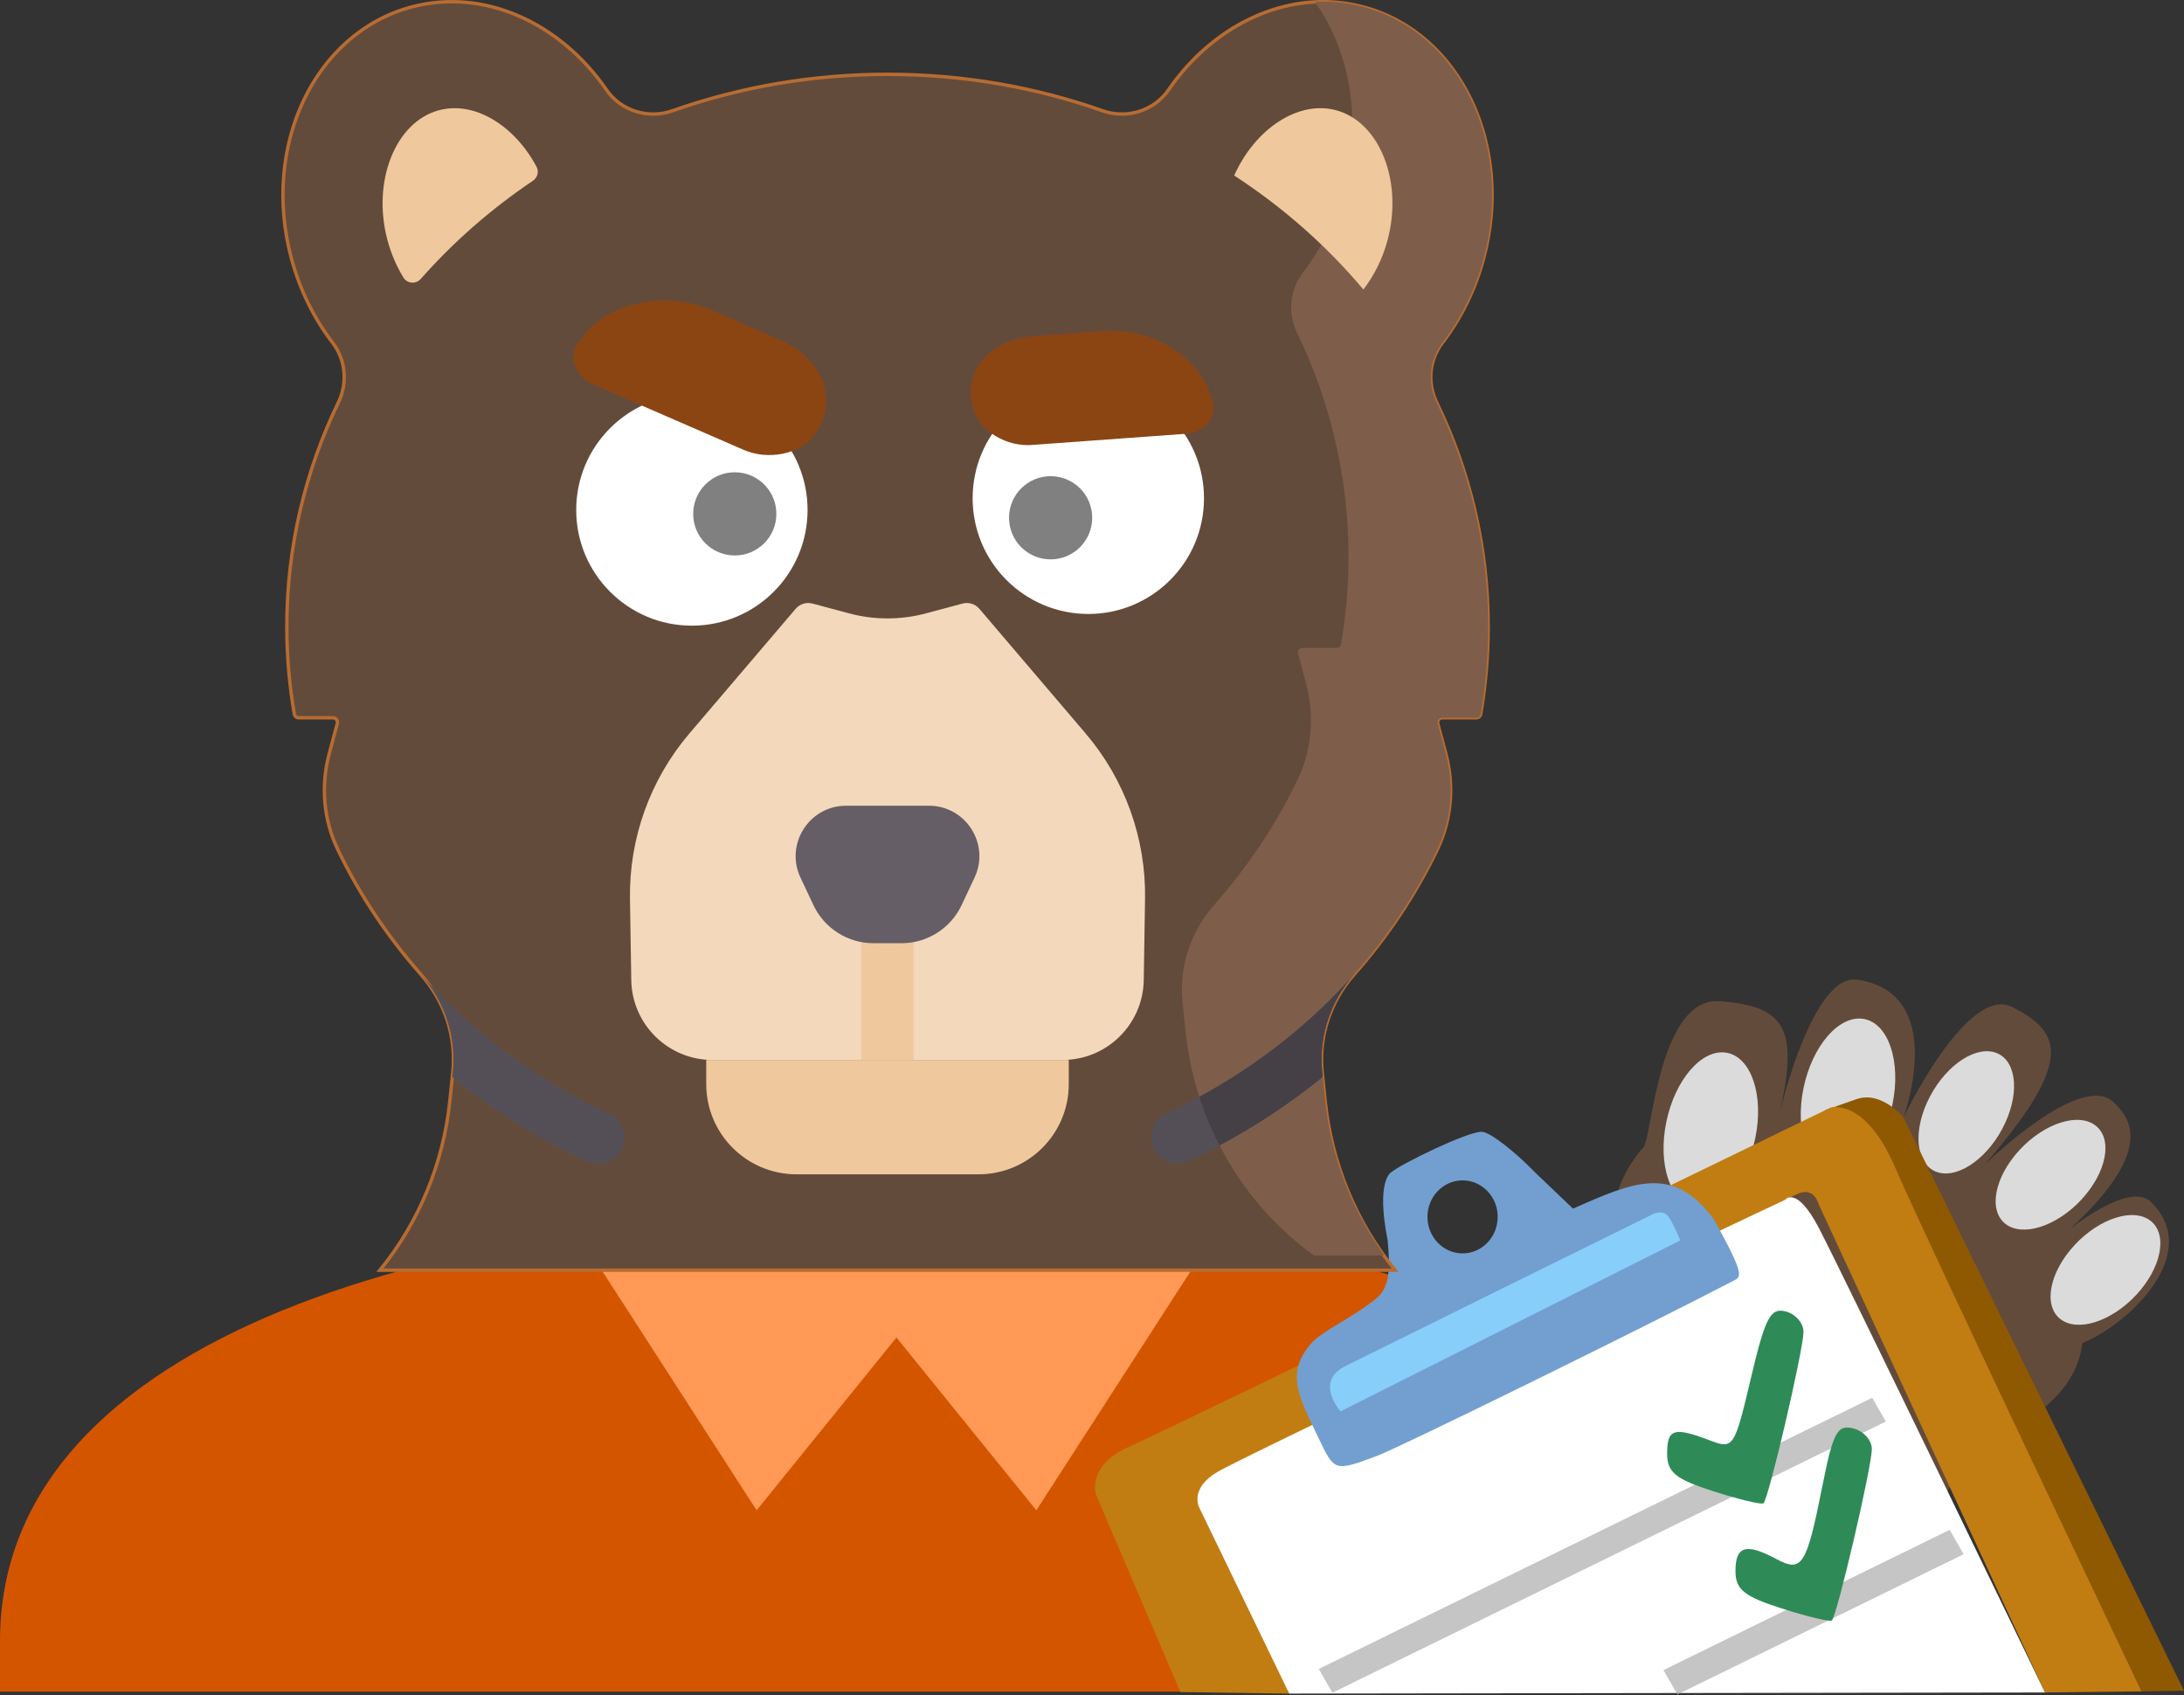 <?xml version="1.0" encoding="UTF-8" standalone="no"?>
<!-- Generator: Adobe Illustrator 24.0.3, SVG Export Plug-In . SVG Version: 6.00 Build 0)  -->

<svg
   version="1.1"
   id="Layer_1"
   x="0px"
   y="0px"
   viewBox="0 0 126.951 98.528"
   xml:space="preserve"
   sodipodi:docname="role uat bear.svg"
   inkscape:version="1.3.2 (091e20e, 2023-11-25)"
   width="126.951"
   height="98.528"
   xmlns:inkscape="http://www.inkscape.org/namespaces/inkscape"
   xmlns:sodipodi="http://sodipodi.sourceforge.net/DTD/sodipodi-0.dtd"
   xmlns="http://www.w3.org/2000/svg"
   xmlns:svg="http://www.w3.org/2000/svg"><rect x="0" y="0" width="126.951" height="98.528" fill="#333333" stroke="none"/><defs
   id="defs153">
	
	
	
	

		
		
		
	</defs><sodipodi:namedview
   id="namedview151"
   pagecolor="#ffffff"
   bordercolor="#666666"
   borderopacity="1.0"
   inkscape:pageshadow="2"
   inkscape:pageopacity="0.0"
   inkscape:pagecheckerboard="0"
   showgrid="false"
   inkscape:zoom="4.8226894"
   inkscape:cx="41.67799"
   inkscape:cy="4.3544169"
   inkscape:current-layer="Layer_1"
   inkscape:showpageshadow="2"
   inkscape:deskcolor="#d1d1d1"
   inkscape:lockguides="true"
   inkscape:window-width="1872"
   inkscape:window-height="1175"
   inkscape:window-x="783"
   inkscape:window-y="121"
   inkscape:window-maximized="0" />

<g
   id="g8448"
   transform="matrix(2.897,1.688,-1.726,2.962,103.02,50.383)"
   style="fill:#634b3b;fill-opacity:1"><g
     inkscape:label="Layer 1"
     id="layer1"
     transform="translate(-0.042,-41.266)"
     style="fill:#634b3b;fill-opacity:1" /><g
     id="layer2"
     inkscape:label="Layer 2"
     transform="translate(-0.196,0.309)"
     style="fill:#634b3b;fill-opacity:1" /><path
     style="fill:#634b3b;fill-opacity:1;stroke-width:0.095"
     d="M 2.434,11.436 C 1.635,10.103 1.301,7.325 1.301,7.325 c 0,0 -1.057,-0.776 -0.784,-2.122 C 0.553,4.975 -0.571,2.871 0.388,2.415 1.336,1.964 1.764,2.102 2.188,3.337 2.612,4.571 1.392,1.326 2.237,0.935 3.749,0.32 4.152,2.552 4.152,2.552 c 0,0 -0.209,-2.501 0.667,-2.547 0.906,-0.047 1.42,0.18 0.959,2.547 0,0 0.624,-2.215 1.396,-2.017 0.323,0.083 1.064,0.279 0.441,2.24 0,0 0.471,-1.222 0.978,-1.099 1.246,0.302 0.733,2 0.205,2.652 0.405,0.885 -0.239,1.867 -0.803,2.606 0.271,2.022 0.202,3.777 0.202,3.777 -1.742,0.386 -3.844,0.616 -5.764,0.726 z"
     id="path8354"
     sodipodi:nodetypes="cccssccasssscccc" /></g><ellipse
   style="fill:#dbdbdb;fill-opacity:1;stroke-width:0.484"
   id="path8552"
   cx="110.702"
   cy="46.953"
   rx="2.628"
   ry="4.581"
   transform="matrix(0.984,0.178,-0.202,0.979,0,0)" /><ellipse
   style="fill:#dbdbdb;fill-opacity:1;stroke-width:0.484"
   id="path8552-5"
   cx="118.117"
   cy="43.598"
   rx="2.628"
   ry="4.581"
   transform="matrix(0.984,0.178,-0.202,0.979,0,0)" /><ellipse
   style="fill:#dbdbdb;fill-opacity:1;stroke-width:0.417"
   id="path8552-5-9"
   cx="131.619"
   cy="12.549"
   rx="2.303"
   ry="3.879"
   transform="matrix(0.913,0.407,-0.468,0.883,0,0)" /><ellipse
   style="fill:#dbdbdb;fill-opacity:1;stroke-width:0.417"
   id="path8552-5-9-7"
   cx="134.041"
   cy="-22.09"
   rx="2.303"
   ry="3.879"
   transform="matrix(0.777,0.63,-0.681,0.732,0,0)" /><ellipse
   style="fill:#dbdbdb;fill-opacity:1;stroke-width:0.417"
   id="path8552-5-9-7-3"
   cx="140.159"
   cy="-19.797"
   rx="2.303"
   ry="3.879"
   transform="matrix(0.777,0.63,-0.681,0.732,0,0)" /><path
   style="fill:#d45500"
   d="m 52.14,70.378 c -0.05,0 -0.09,0 -0.14,0 -25.65,0.03 -52,7.1 -52,24.99 v 2.95 h 1.5 1.5 98 1.5 1.5 v -2.95 c 0,-16.87 -26.1,-24.99 -51.86,-24.99 z"
   id="shirt" /><g
   id="g68"
   transform="translate(-11.89,-25.412)"
   style="fill:#ff9955">
		
			<linearGradient
   id="SVGID_8_"
   gradientUnits="userSpaceOnUse"
   x1="64"
   y1="16.319"
   x2="64"
   y2="34.552"
   gradientTransform="matrix(1,0,0,-1,0,128)">
			<stop
   offset="0.5"
   style="stop-color:#F5F5F5"
   id="stop61" />
			<stop
   offset="1"
   style="stop-color:#DADADA"
   id="stop63" />
		</linearGradient>
		<polygon
   style="fill:#ff9955"
   points="75.02,91.38 52.98,91.38 46.39,98.5 55.87,113.19 64,103.15 72.13,113.19 81.61,98.5 "
   id="polygon66" />
	</g><path
   style="fill:none"
   d="m 103.47,98.528 0.1,-2.77 c 0,-16.81 -25.69,-25.52 -51.55,-25.47 -25.62,0.05 -51.38,7.67 -51.38,25.47 l -0.1,2.77 z"
   id="path70" />



<g
   id="g1603"
   transform="translate(-52.55,-11.762)"><circle
     id="path6997"
     style="fill:#729fcf;stroke:#000000;stroke-width:0.568"
     cx="171.226"
     cy="109.42"
     r="0.004" /><circle
     id="path6999"
     style="fill:#729fcf;stroke:#000000;stroke-width:0.568"
     cx="171.226"
     cy="109.42"
     r="0.004" /><path
     style="fill:#8f5902;fill-opacity:1;stroke:none;stroke-width:0.568px;stroke-linecap:butt;stroke-linejoin:miter;stroke-opacity:1"
     d="m 177.032,110.065 2.469,-0.036 -16.306,-33.316 c 0,0 -1.269,-1.581 -2.742,-1.064 l -1.839,0.645 c 0,0 2.064,0.194 2.613,1.29 0.548,1.097 15.805,32.481 15.805,32.481"
     id="path7546"
     sodipodi:nodetypes="cccscsc" /><path
     style="fill:#c17d11;fill-opacity:1;stroke:none;stroke-width:0.568px;stroke-linecap:butt;stroke-linejoin:miter;stroke-opacity:1"
     d="M 171.42,110.129 158.26,81.745 c 0,0 -0.248,-1.061 -1.258,-0.581 -1.98,0.942 -33.578,16.128 -33.578,16.128 0,0 -1.548,1.355 -0.903,2.645 0.645,1.29 4.967,10.257 4.967,10.257 l -6.322,-0.089 -4.903,-11.459 c 0,0 -0.581,-1.677 1.871,-2.774 2.451,-1.097 40.835,-19.74 40.835,-19.74 0,0 2,-0.581 3.742,3.484 1.742,4.064 14.321,30.449 14.321,30.449 z"
     id="path7036"
     sodipodi:nodetypes="ccscscccscscc" /><path
     style="fill:#ffffff;fill-opacity:1;stroke:none;stroke-width:0.568px;stroke-linecap:butt;stroke-linejoin:miter;stroke-opacity:1"
     d="m 127.488,110.194 -5.224,-10.801 c 0,0 -0.617,-1.12 1.086,-2.101 2.129,-1.226 32.974,-15.805 32.974,-15.805 0,0 0.645,-0.839 1.935,1.613 1.29,2.451 13.16,27.03 13.16,27.03 z"
     id="path8920"
     sodipodi:nodetypes="ccscscc" /><path
     id="path6259"
     style="fill:#729fcf;stroke-width:0.568"
     d="m 138.679,77.54 c -0.873,0 -4.682,1.872 -5.25,2.346 0,0 -0.921,0.442 -0.216,3.975 0.189,2.001 0.018,2.818 -0.711,3.406 -1.394,1.124 -3.091,1.826 -3.763,2.604 -1.49,1.726 -0.659,3.138 0.455,5.473 h 0.001 c 0.93,1.95 0.929,1.949 3.386,1.039 1.351,-0.501 15.744,-7.581 20.715,-10.174 0.477,-0.249 0.71,-0.255 -1.108,-3.564 -2.383,-3.245 -4.714,-2.174 -8.204,-0.638 l -2.186,-2.086 c -1.271,-1.31 -2.675,-2.381 -3.12,-2.381 z m -1.113,2.826 c 1.127,1.87e-4 2.041,0.95 2.041,2.121 4.1e-4,1.172 -0.913,2.122 -2.041,2.122 -1.128,-1.87e-4 -2.041,-0.95 -2.041,-2.122 1.7e-4,-1.171 0.914,-2.121 2.041,-2.121 z"
     sodipodi:nodetypes="ccccscccscccscccccc" /><path
     style="fill:#87cefa;stroke:none;stroke-width:0.568px;stroke-linecap:butt;stroke-linejoin:miter;stroke-opacity:1"
     d="m 130.47,93.793 c 0,0 -1.543,-1.723 0.282,-2.635 1.825,-0.912 17.865,-8.825 17.865,-8.825 0,0 0.617,-0.337 0.956,0.196 0.339,0.532 0.649,1.326 0.649,1.326 z"
     id="path8205"
     sodipodi:nodetypes="cscscc" /><rect
     style="opacity:0.671;fill:#a9a9a9;fill-opacity:1;stroke:none;stroke-width:0.239;stroke-opacity:0.488"
     id="rect9241"
     width="35.825"
     height="1.593"
     x="58.204"
     y="154.807"
     transform="matrix(0.898,-0.44,0.497,0.868,0,0)" /><rect
     style="opacity:0.671;fill:#a9a9a9;fill-opacity:1;stroke:none;stroke-width:0.239;stroke-opacity:0.488"
     id="rect9241-2"
     width="18.527"
     height="1.633"
     x="75.595"
     y="163.698"
     transform="matrix(0.898,-0.44,0.497,0.868,0,0)" /><path
     style="fill:#2e8b57;stroke-width:0.568"
     d="m 156.125,105.248 c -2.196,-0.701 -2.696,-1.105 -2.696,-2.18 0,-1.457 0.617,-1.637 2.38,-0.693 1.493,0.799 1.751,0.388 2.675,-4.26 0.62,-3.118 0.867,-3.575 1.805,-3.329 0.598,0.156 1.078,0.701 1.067,1.211 -0.024,1.122 -2.033,9.714 -2.327,9.947 -0.114,0.091 -1.421,-0.222 -2.904,-0.696 z m -3.973,-6.811 c -2.196,-0.701 -2.696,-1.105 -2.696,-2.18 0,-1.457 0.383,-1.577 2.476,-0.782 1.384,0.526 1.436,0.447 2.393,-3.614 0.832,-3.53 1.136,-4.111 2.028,-3.877 0.577,0.151 1.041,0.692 1.03,1.202 -0.024,1.122 -2.033,9.714 -2.327,9.947 -0.114,0.091 -1.421,-0.222 -2.904,-0.696 z"
     id="path5584" /></g><g
   id="g1"
   transform="matrix(0.197,0,0,0.197,16.348,0)"><path
     id="path1375"
     style="fill:#634b3b;fill-opacity:1;stroke:#b86c31;stroke-opacity:1"
     d="m 307.292,0.5 c -17.468,0.058 -34.4,9.939 -45.457,25.979 -4.306,6.246 -12.349,8.715 -19.504,6.193 -19.697,-6.943 -41.085,-10.748 -63.441,-10.748 -22.356,0 -43.745,3.806 -63.443,10.75 -7.155,2.522 -15.198,0.051 -19.504,-6.195 C 82.334,6.739 59.829,-3.673 38.374,2.076 9.903,9.704 -5.94,42.902 2.989,76.223 c 2.526,9.426 6.763,17.853 12.186,24.918 3.862,5.032 4.458,11.851 1.695,17.561 -9.783,20.217 -15.221,42.605 -15.221,66.16 0,8.779 0.757,17.396 2.211,25.799 0.111,0.641 0.671,1.109 1.322,1.109 H 15.254 c 0.877,0 1.514,0.833 1.287,1.68 l -2.377,8.869 c -2.522,9.414 -1.733,19.46 2.484,28.246 6.407,13.351 14.708,25.761 24.588,36.945 6.987,7.909 10.473,18.308 9.389,28.805 l -0.873,8.455 c -1.91,18.51 -9.164,35.893 -20.635,49.969 H 328.663 C 317.191,360.663 309.936,343.278 308.026,324.768 l -0.873,-8.455 c -1.084,-10.497 2.402,-20.896 9.389,-28.805 9.88,-11.184 18.181,-23.594 24.588,-36.945 4.217,-8.787 5.006,-18.832 2.484,-28.246 l -2.377,-8.869 c -0.227,-0.847 0.41,-1.68 1.287,-1.68 h 10.072 c 0.651,0 1.211,-0.467 1.322,-1.109 1.454,-8.403 2.211,-17.019 2.211,-25.799 0,-23.555 -5.438,-45.943 -15.221,-66.16 -2.763,-5.71 -2.168,-12.529 1.695,-17.561 5.423,-7.065 9.66,-15.492 12.186,-24.918 C 363.718,42.9 347.876,9.703 319.405,2.074 315.382,0.997 311.323,0.487 307.292,0.5 Z" /><path
     id="path1588"
     d="m 305.032,0.563 c 10.227,14.457 13.997,34.734 8.551,55.055 -2.526,9.426 -6.763,17.852 -12.186,24.918 -3.862,5.031 -4.456,11.851 -1.693,17.561 9.783,20.217 15.221,42.605 15.221,66.16 0,8.779 -0.757,17.398 -2.211,25.801 -0.111,0.641 -0.671,1.107 -1.322,1.107 h -10.072 c -0.877,0 -1.514,0.833 -1.287,1.68 l 2.377,8.871 c 2.522,9.414 1.733,19.457 -2.484,28.244 -6.407,13.351 -14.708,25.761 -24.588,36.945 -6.987,7.909 -10.473,18.308 -9.389,28.805 l 0.873,8.455 c 2.741,26.554 16.482,50.779 37.91,66.236 h 20.777 c -9.58,-13.259 -15.76,-28.947 -17.482,-45.633 l -0.873,-8.455 c -1.084,-10.497 2.402,-20.896 9.389,-28.805 9.88,-11.184 18.181,-23.594 24.588,-36.945 4.217,-8.787 5.006,-18.832 2.484,-28.246 l -2.377,-8.869 c -0.227,-0.847 0.41,-1.68 1.287,-1.68 h 10.072 c 0.651,0 1.211,-0.468 1.322,-1.109 1.454,-8.403 2.211,-17.019 2.211,-25.799 0,-23.555 -5.438,-45.943 -15.221,-66.16 -2.763,-5.71 -2.168,-12.529 1.695,-17.561 5.423,-7.065 9.66,-15.492 12.186,-24.918 C 363.718,42.9 347.876,9.703 319.405,2.074 314.63,0.794 309.801,0.317 305.032,0.563 Z"
     style="fill:#7e5e4a;fill-opacity:1" /><g
     fill="#efc89d"
     id="g12"
     transform="translate(-77.111,0.502)"><path
       d="m 282.853,345.954 h -53.706 c -14.711,0 -26.636,-11.925 -26.636,-26.636 v -7.106 h 106.978 v 7.106 c 0,14.711 -11.925,26.636 -26.636,26.636 z"
       id="path6" /><path
       d="m 113.153,81.372 c 1.112,1.823 3.695,2.037 5.108,0.436 9.627,-10.914 20.757,-20.661 33.102,-28.974 1.357,-0.914 1.848,-2.699 1.077,-4.142 -6.509,-12.196 -18.295,-19.486 -28.798,-16.672 -12.876,3.45 -19.829,21.016 -15.182,38.359 1.073,4.001 2.687,7.705 4.693,10.993 z"
       id="path8" /><path
       d="m 396.412,84.915 c 3.144,-4.073 5.649,-9.021 7.127,-14.537 4.647,-17.342 -2.306,-34.908 -15.182,-38.359 -11.227,-3.008 -23.919,5.529 -30.066,19.261 14.457,9.409 27.314,20.758 38.121,33.635 z"
       id="path10" /></g><circle
     style="fill:#ffffff;stroke:none;stroke-width:11"
     id="path343-5"
     cx="238.139"
     cy="147.005"
     r="34.133" /><circle
     style="fill:#808080;stroke:none;stroke-width:11"
     id="path343-5-1"
     cx="227.017"
     cy="152.758"
     r="12.272" /><circle
     style="fill:#ffffff;stroke:none;stroke-width:11"
     id="path343"
     cx="121.167"
     cy="150.457"
     r="34.133" /><circle
     style="fill:#808080;stroke:none;stroke-width:11"
     id="path343-5-1-5"
     cx="133.823"
     cy="151.607"
     r="12.272" /><path
     d="m 92.482,113.609 43.982,19.117 c 7.235,3.145 16.487,1.279 20.665,-4.168 7.613,-9.926 3.095,-22.619 -10.09,-28.35 L 126.86,91.438 c -13.185,-5.731 -30.045,-2.33 -37.658,7.596 l -1.303,1.7 c -3.458,4.508 -1.405,10.272 4.583,12.875 z"
     fill="#f4d8bc"
     id="path16"
     style="fill:#8b4513;stroke-width:1" /><path
     d="m 266.559,128.006 -45.097,3.272 c -7.419,0.538 -15.068,-3.993 -17.085,-10.122 -3.675,-11.168 4.305,-21.017 17.824,-21.998 l 20.69,-1.5 c 13.519,-0.981 27.459,7.278 31.134,18.446 l 0.629,1.913 c 1.669,5.072 -1.955,9.545 -8.095,9.99 z"
     fill="#f4d8bc"
     id="path16-0"
     style="fill:#8b4513;stroke-width:1" /><path
     d="m 237.336,216.382 -31.346,-36.771 c -1.219,-1.43 -3.151,-2.031 -4.966,-1.545 l -10.795,2.893 c -7.429,1.991 -15.251,1.991 -22.68,0 l -10.789,-2.891 c -1.818,-0.487 -3.755,0.115 -4.976,1.548 l -31.341,36.766 c -11.594,13.6 -17.831,30.961 -17.545,48.829 l 0.384,23.933 c 0.21,13.078 10.871,23.57 23.951,23.57 h 103.312 c 13.08,0 23.742,-10.492 23.951,-23.57 l 0.384,-23.933 c 0.287,-17.869 -5.951,-35.229 -17.544,-48.829 z"
     fill="#f4d8bc"
     id="path18" /><path
     d="m 264.348,343.244 c 1.086,0 2.19,-0.23 3.24,-0.716 14.258,-6.598 27.669,-15.003 39.708,-24.822 l -0.144,-1.393 c -1.084,-10.497 2.403,-20.895 9.39,-28.804 -15.031,16.99 -34.204,31.166 -55.444,40.995 -3.873,1.793 -5.559,6.384 -3.767,10.257 1.306,2.822 4.099,4.483 7.017,4.483 z"
     fill="#544f57"
     id="path20" /><path
     d="m 276.839,337.931 c 10.822,-5.755 21.058,-12.559 30.456,-20.225 l -0.144,-1.393 c -1.084,-10.497 2.403,-20.895 9.39,-28.804 -12.683,14.336 -28.315,26.669 -45.65,36.077 1.593,4.952 3.584,9.751 5.948,14.345 z"
     fill="#454045"
     id="path22" /><path
     d="m 50.626,316.313 -0.146,1.416 c 12.059,9.847 25.498,18.275 39.789,24.888 1.051,0.486 2.154,0.716 3.24,0.716 2.918,0 5.711,-1.662 7.017,-4.484 1.792,-3.872 0.106,-8.464 -3.767,-10.257 -21.279,-9.847 -40.478,-24.053 -55.523,-41.083 6.987,7.909 10.473,18.307 9.39,28.804 z"
     fill="#544f57"
     id="path24" /><path
     d="m 186.615,312.714 v -49.746 c 0,-4.268 -3.459,-7.726 -7.726,-7.726 -4.267,0 -7.726,3.459 -7.726,7.726 v 49.746 z"
     fill="#efc89d"
     id="path26" /><path
     d="m 183.024,278.274 h -8.269 c -7.595,0 -14.506,-4.387 -17.738,-11.259 l -3.807,-8.093 c -4.642,-9.87 2.559,-21.215 13.466,-21.215 h 24.427 c 10.907,0 18.108,11.345 13.466,21.215 l -3.807,8.093 c -3.233,6.873 -10.144,11.259 -17.738,11.259 z"
     fill="#665e66"
     id="path36" /></g></svg>
